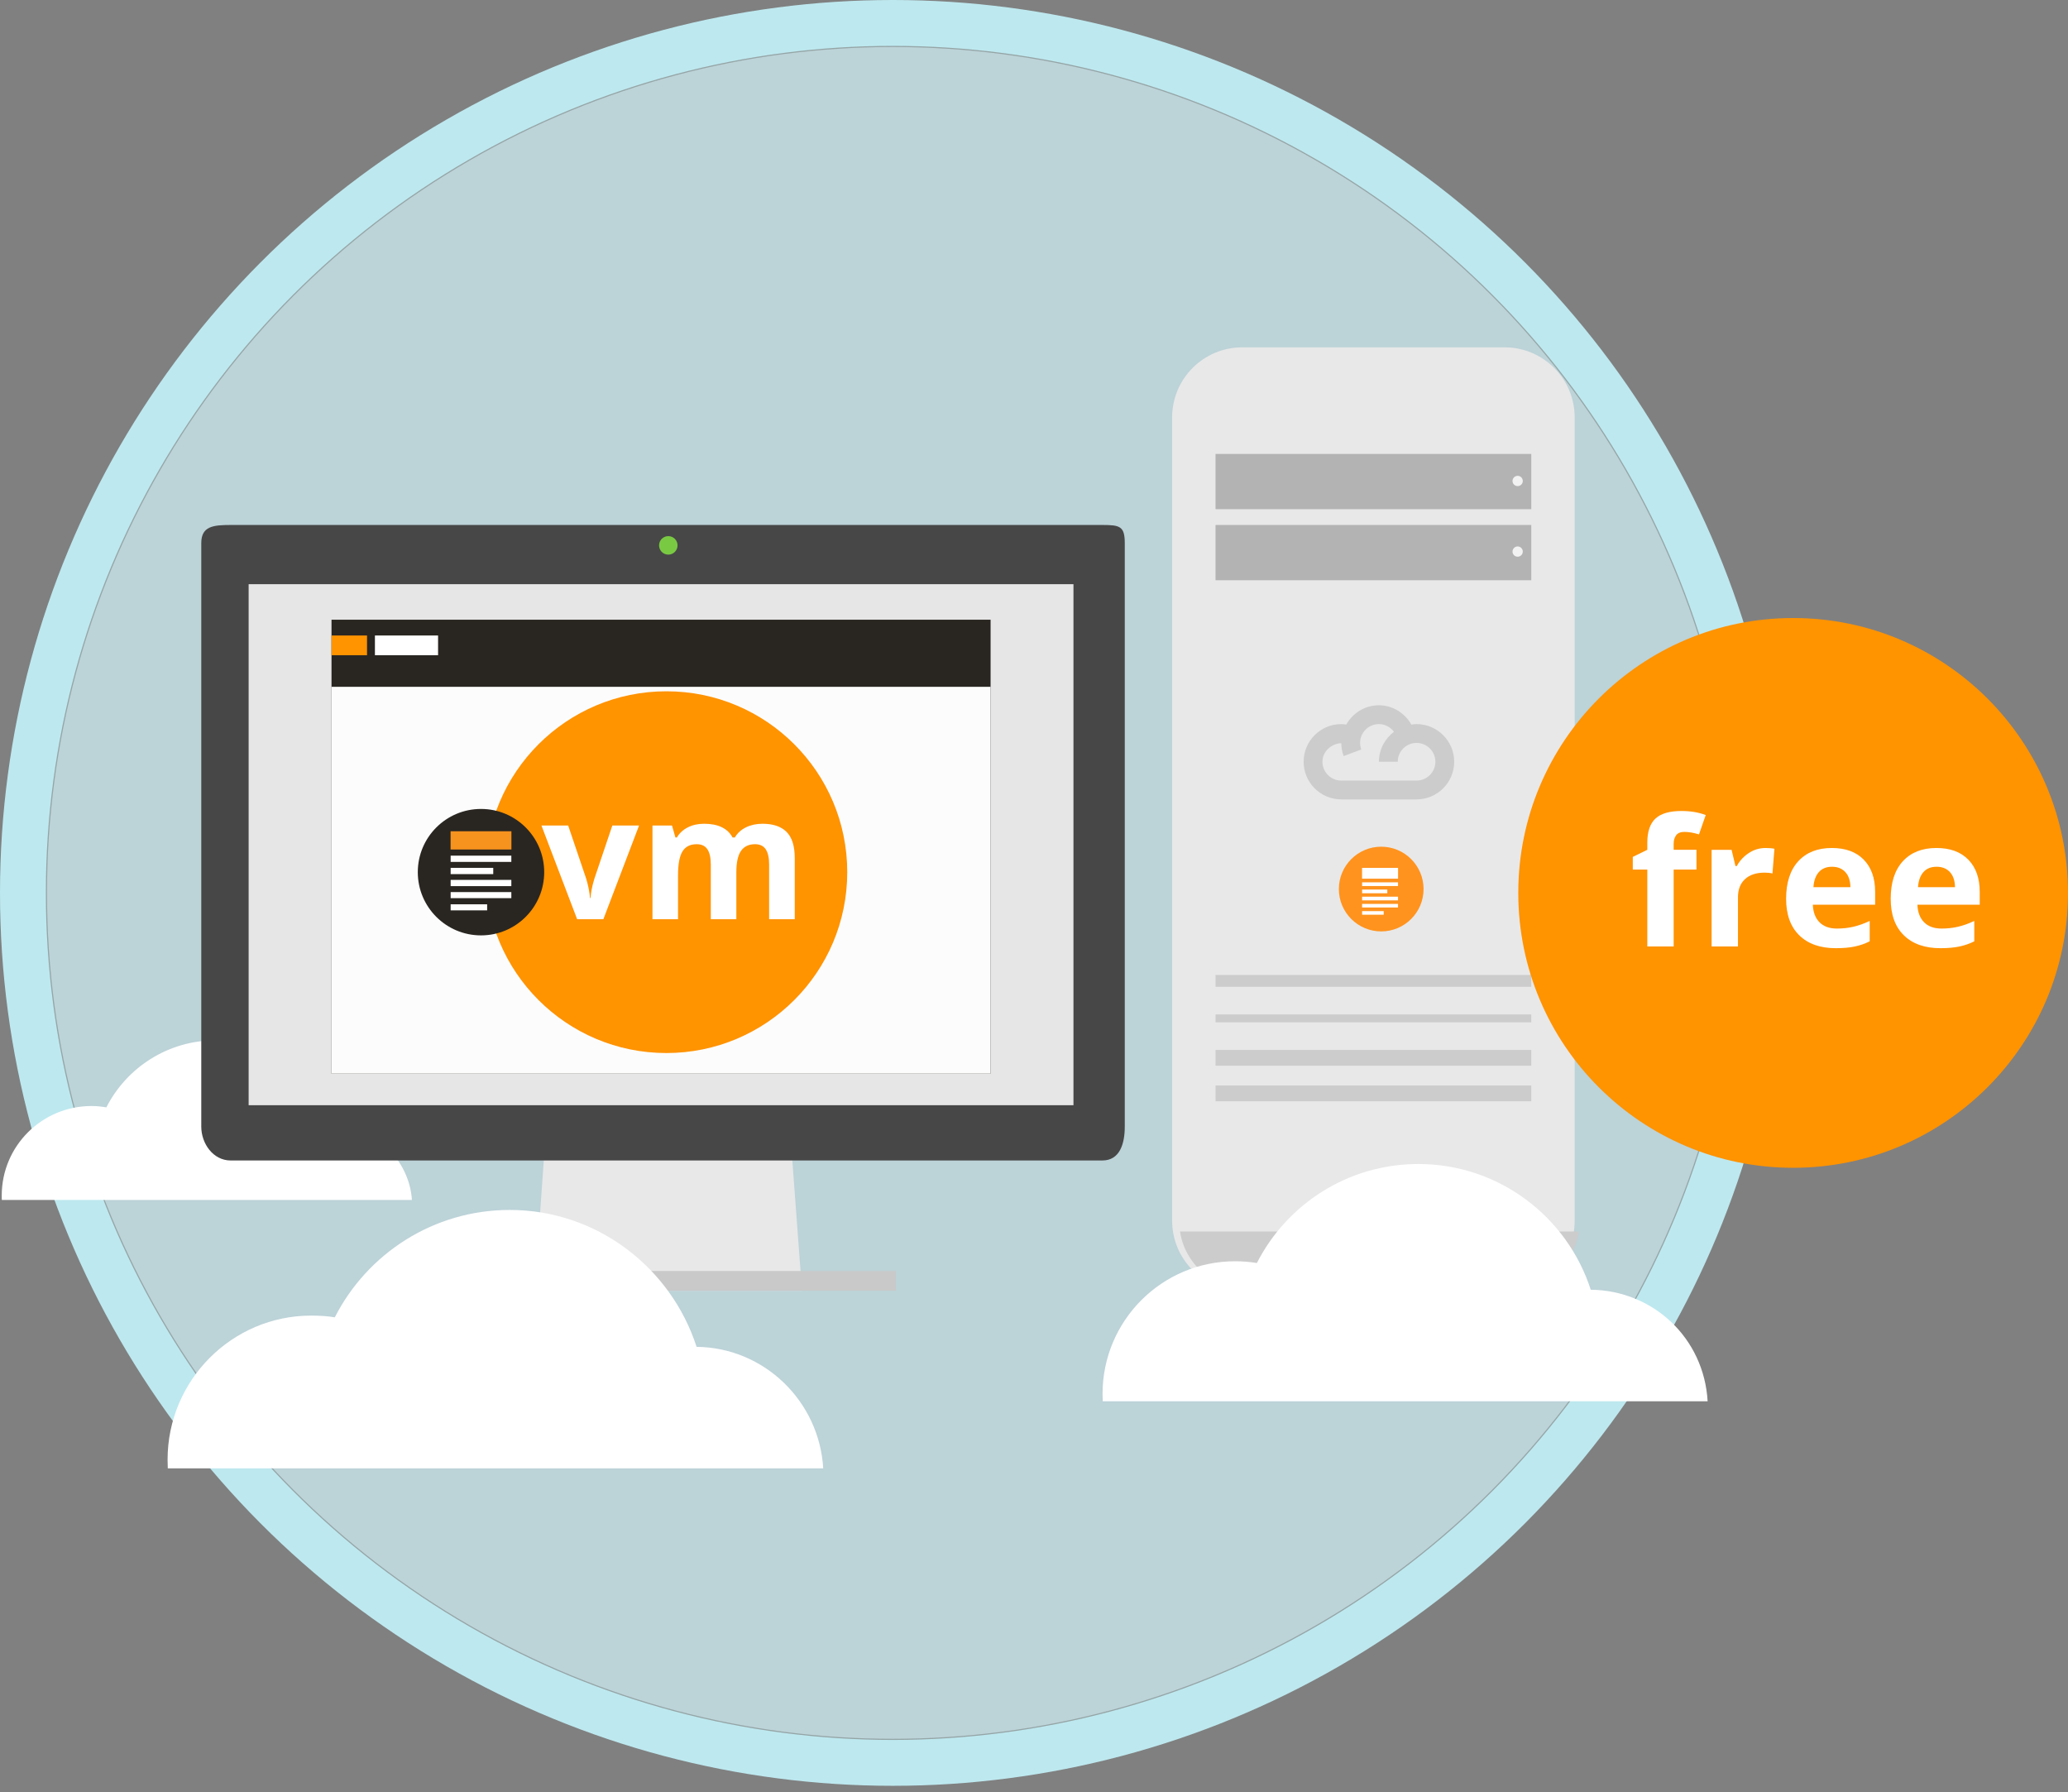 <?xml version="1.0" encoding="utf-8"?>
<!-- Generator: Adobe Illustrator 16.0.0, SVG Export Plug-In . SVG Version: 6.00 Build 0)  -->
<!DOCTYPE svg PUBLIC "-//W3C//DTD SVG 1.1//EN" "http://www.w3.org/Graphics/SVG/1.1/DTD/svg11.dtd">
<svg version="1.1" id="Layer_1" xmlns="http://www.w3.org/2000/svg" xmlns:xlink="http://www.w3.org/1999/xlink" x="0px" y="0px"
	 width="524px" height="454.03px" viewBox="0 0 524 454.03" enable-background="new 0 0 524 454.03" xml:space="preserve">
<rect x="0" y="0" width="524" height="454.03" fill="#808080" stroke="none"/>
<g>
	<circle fill="#BDE8EF" cx="226.213" cy="226.213" r="226.213"/>
	<circle fill="#BCD3D8" stroke="#95A5A6" stroke-width="0.287" stroke-miterlimit="10" cx="226.214" cy="226.213" r="214.45"/>
	<g>
		<path fill="#FFFFFF" d="M0.471,304c-0.021,0-0.033-0.687-0.033-1.099c0-12.57,10.192-22.7,22.766-22.7
			c1.275,0,2.528,0.14,3.744,0.341c5.146-10.09,15.63-16.983,27.733-16.983c13.851,0,25.585,8.93,29.615,21.439
			C95.021,285.109,103.752,294,104.372,304H0.471z"/>
	</g>
	<g>
		<g>
			<polygon fill="#E8E8E8" points="196.603,238 141.738,238 135.458,327 203.216,327 			"/>
			<path fill="#474747" d="M285,285.43c0,4.277-1.236,8.57-5.673,8.57H58.439c-4.437,0-7.439-4.293-7.439-8.57V137.599
				c0-4.275,3.003-4.599,7.439-4.599h220.888c4.437,0,5.673,0.324,5.673,4.599V285.43z"/>
			<rect x="63" y="148" fill="#E6E6E6" width="209" height="132"/>
			<path fill="#7AC943" d="M171.681,138.167c0,1.295-1.048,2.346-2.346,2.346c-1.293,0-2.341-1.05-2.341-2.346
				c0-1.294,1.048-2.344,2.341-2.344C170.633,135.824,171.681,136.873,171.681,138.167z"/>
			<g>
				<g>
					<rect x="84" y="157" fill="#292621" width="167" height="115"/>
					<rect x="84" y="174" fill="#FCFCFC" width="167" height="98"/>
				</g>
				<g>
					<rect x="84" y="161" fill="#FF9300" width="9" height="5"/>
					<rect x="95" y="161" fill="#FFFFFF" width="16" height="5"/>
				</g>
			</g>
			<rect x="109" y="322" fill="#C9C9C9" width="118" height="5"/>
		</g>
		<circle fill="#FF9300" cx="168.855" cy="220.958" r="45.823"/>
		<circle fill="#292621" cx="121.878" cy="220.958" r="16.015"/>
		<g>
			<path fill="#FFFFFF" d="M146.238,232.877l-9.045-23.737h6.773l4.586,13.525c0.51,1.713,0.828,3.333,0.956,4.862h0.127
				c0.071-1.359,0.389-2.979,0.956-4.862l4.565-13.525h6.773l-9.045,23.737H146.238z"/>
			<path fill="#FFFFFF" d="M186.58,232.877h-6.476v-13.864c0-1.713-0.287-2.997-0.86-3.854c-0.573-0.856-1.476-1.284-2.707-1.284
				c-1.656,0-2.859,0.608-3.609,1.826c-0.75,1.218-1.125,3.221-1.125,6.009v11.168h-6.476V209.14h4.947l0.871,3.036h0.361
				c0.637-1.09,1.557-1.943,2.76-2.559s2.583-0.924,4.141-0.924c3.553,0,5.959,1.161,7.219,3.482h0.573
				c0.637-1.104,1.574-1.96,2.813-2.569c1.239-0.608,2.636-0.913,4.193-0.913c2.689,0,4.725,0.69,6.104,2.07
				c1.38,1.38,2.07,3.592,2.07,6.635v15.478h-6.497v-13.864c0-1.713-0.287-2.997-0.86-3.854c-0.573-0.856-1.476-1.284-2.708-1.284
				c-1.585,0-2.771,0.566-3.556,1.698c-0.786,1.133-1.179,2.93-1.179,5.393V232.877z"/>
		</g>
		<g>
			<g>
				<g>
					<path fill-rule="evenodd" clip-rule="evenodd" fill="#FFFFFF" d="M114.188,216.774v1.584h15.377v-1.584H114.188z
						 M124.981,219.866h-10.794v1.586h10.794V219.866z M114.188,224.496h15.377v-1.582h-15.377V224.496z M114.188,227.542h15.377
						v-1.537h-15.377V227.542z M114.188,230.636h9.246V229.1h-9.246V230.636z"/>
				</g>
			</g>
			<path fill-rule="evenodd" clip-rule="evenodd" fill="#F6921E" d="M114.169,210.593h15.417v4.626h-15.417V210.593z"/>
		</g>
	</g>
	<g>
		<path fill="#E8E8E8" d="M399,309.244c0,9.807-7.95,17.756-17.757,17.756h-66.486C304.95,327,297,319.051,297,309.244V105.756
			C297,95.95,304.95,88,314.757,88h66.486C391.05,88,399,95.95,399,105.756V309.244z"/>
		<g>
			<rect x="308" y="247" fill="#CCCCCC" width="80" height="3"/>
			<rect x="308" y="257" fill="#CCCCCC" width="80" height="2"/>
			<rect x="308" y="266" fill="#CCCCCC" width="80" height="4"/>
			<rect x="308" y="275" fill="#CCCCCC" width="80" height="4"/>
		</g>
		<g id="cloud_7_">
			<path fill="#CCCCCC" d="M358.933,183.447c-0.45,0-0.88,0.073-1.314,0.132c-1.66-2.939-4.734-4.901-8.224-4.901
				c-3.562,0-6.637,1.986-8.274,4.889c-0.421-0.057-0.84-0.12-1.266-0.12c-5.256,0-9.535,4.278-9.535,9.539
				c0,5.263,4.279,9.538,9.535,9.538h19.078c5.258,0,9.54-4.275,9.54-9.538C368.473,187.725,364.19,183.447,358.933,183.447z
				 M358.933,197.755h-19.078c-2.629,0-4.769-2.141-4.769-4.77c0-2.614,2.316-4.631,4.775-4.704
				c0.009,1.124,0.206,2.228,0.596,3.271l4.466-1.671c-0.2-0.53-0.297-1.091-0.297-1.666c0-2.629,2.137-4.77,4.769-4.77
				c1.542,0,2.938,0.765,3.815,1.955c-2.302,1.742-3.815,4.478-3.815,7.584h4.77c0-2.629,2.138-4.769,4.769-4.769
				c2.632,0,4.77,2.14,4.77,4.769C363.702,195.615,361.564,197.755,358.933,197.755z"/>
		</g>
		<g>
			<circle fill="#FF931E" cx="349.979" cy="225.236" r="10.73"/>
			<g>
				<g>
					<g>
						<path fill-rule="evenodd" clip-rule="evenodd" fill="#FFFFFF" d="M345.138,223.533v0.939h9.1v-0.939H345.138z
							 M351.522,225.364h-6.385v0.938h6.385V225.364z M345.138,228.104h9.1v-0.937h-9.1V228.104z M345.138,229.907h9.1v-0.909h-9.1
							V229.907z M345.138,231.736h5.47v-0.91h-5.47V231.736z"/>
					</g>
				</g>
				<path fill-rule="evenodd" clip-rule="evenodd" fill="#FFFFFF" d="M345.125,219.877h9.124v2.736h-9.124V219.877z"/>
			</g>
		</g>
		<g>
			<rect x="308" y="115" fill="#B3B3B3" width="80" height="14"/>
			<circle fill="#F2F2F2" cx="384.55" cy="121.852" r="1.303"/>
		</g>
		<g>
			<rect x="308" y="133" fill="#B3B3B3" width="80" height="14"/>
			<circle fill="#F2F2F2" cx="384.55" cy="139.738" r="1.303"/>
		</g>
		<path fill="#CCCCCC" d="M299.011,312c1.11,8,8.558,15,17.597,15h65.836c9.04,0,16.486-7,17.596-15H299.011z"/>
	</g>
	<g>
		<path fill="#FFFFFF" d="M279.418,355c-0.032-1-0.05-1.253-0.05-1.858c0-18.547,15.035-33.608,33.58-33.608
			c1.884,0,3.727,0.144,5.526,0.444c7.588-14.887,23.058-25.084,40.911-25.084c20.432,0,37.739,13.399,43.686,31.851
			C418.89,326.912,431.772,339,432.688,355H279.418z"/>
	</g>
	<g>
		<path fill="#FFFFFF" d="M42.515,372c-0.035-1-0.053-1.536-0.053-2.194c0-20.094,16.29-36.505,36.386-36.505
			c2.04,0,4.041,0.112,5.986,0.435c8.222-16.129,24.986-27.202,44.331-27.202c22.138,0,40.894,14.691,47.337,34.682
			c17.141,0.182,31.1,13.785,32.09,30.785H42.515z"/>
	</g>
	<path fill="#FF9300" d="M524,226.214c0-38.462-31.184-69.642-69.644-69.642c-38.465,0-69.645,31.18-69.645,69.642
		c0,38.462,31.18,69.642,69.645,69.642C492.816,295.855,524,264.676,524,226.214z"/>
	<g>
		<path fill="#FFFFFF" d="M429.864,220.309h-5.782v19.47h-6.68v-19.47h-3.68v-3.219l3.68-1.796v-1.796
			c0-2.789,0.687-4.825,2.059-6.11c1.372-1.285,3.57-1.927,6.592-1.927c2.308,0,4.358,0.343,6.154,1.029l-1.708,4.906
			c-1.344-0.423-2.584-0.635-3.723-0.635c-0.95,0-1.636,0.282-2.06,0.843c-0.423,0.562-0.635,1.281-0.635,2.157v1.533h5.782V220.309
			z"/>
		<path fill="#FFFFFF" d="M447.362,214.834c0.905,0,1.657,0.066,2.256,0.197l-0.504,6.264c-0.54-0.146-1.197-0.219-1.971-0.219
			c-2.132,0-3.793,0.547-4.982,1.643c-1.19,1.095-1.785,2.628-1.785,4.599v12.462h-6.68v-24.485h5.06l0.985,4.117h0.328
			c0.759-1.372,1.785-2.478,3.077-3.318C444.438,215.254,445.844,214.834,447.362,214.834z"/>
		<path fill="#FFFFFF" d="M465.146,240.218c-3.942,0-7.023-1.088-9.242-3.264c-2.22-2.176-3.329-5.256-3.329-9.243
			c0-4.103,1.025-7.274,3.077-9.516c2.051-2.241,4.888-3.362,8.509-3.362c3.46,0,6.153,0.985,8.081,2.957
			c1.927,1.971,2.891,4.694,2.891,8.169v3.241h-15.79c0.073,1.899,0.635,3.38,1.687,4.447c1.051,1.065,2.525,1.599,4.424,1.599
			c1.475,0,2.869-0.153,4.183-0.46c1.314-0.307,2.687-0.796,4.117-1.468v5.169c-1.168,0.584-2.416,1.019-3.745,1.303
			C468.679,240.075,467.058,240.218,465.146,240.218z M464.204,219.586c-1.417,0-2.526,0.449-3.329,1.347
			c-0.804,0.898-1.264,2.172-1.38,3.822h9.373c-0.029-1.649-0.46-2.924-1.292-3.822S465.62,219.586,464.204,219.586z"/>
		<path fill="#FFFFFF" d="M491.646,240.218c-3.942,0-7.023-1.088-9.242-3.264c-2.22-2.176-3.329-5.256-3.329-9.243
			c0-4.103,1.025-7.274,3.077-9.516c2.051-2.241,4.888-3.362,8.509-3.362c3.46,0,6.153,0.985,8.081,2.957
			c1.927,1.971,2.891,4.694,2.891,8.169v3.241h-15.79c0.073,1.899,0.635,3.38,1.687,4.447c1.051,1.065,2.525,1.599,4.424,1.599
			c1.475,0,2.869-0.153,4.183-0.46c1.314-0.307,2.687-0.796,4.117-1.468v5.169c-1.168,0.584-2.416,1.019-3.745,1.303
			C495.179,240.075,493.558,240.218,491.646,240.218z M490.704,219.586c-1.417,0-2.526,0.449-3.329,1.347
			c-0.804,0.898-1.264,2.172-1.38,3.822h9.373c-0.029-1.649-0.46-2.924-1.292-3.822S492.12,219.586,490.704,219.586z"/>
	</g>
</g>
<g>
</g>
<g>
</g>
<g>
</g>
<g>
</g>
<g>
</g>
<g>
</g>
<g>
</g>
<g>
</g>
<g>
</g>
<g>
</g>
<g>
</g>
<g>
</g>
<g>
</g>
<g>
</g>
<g>
</g>
</svg>
